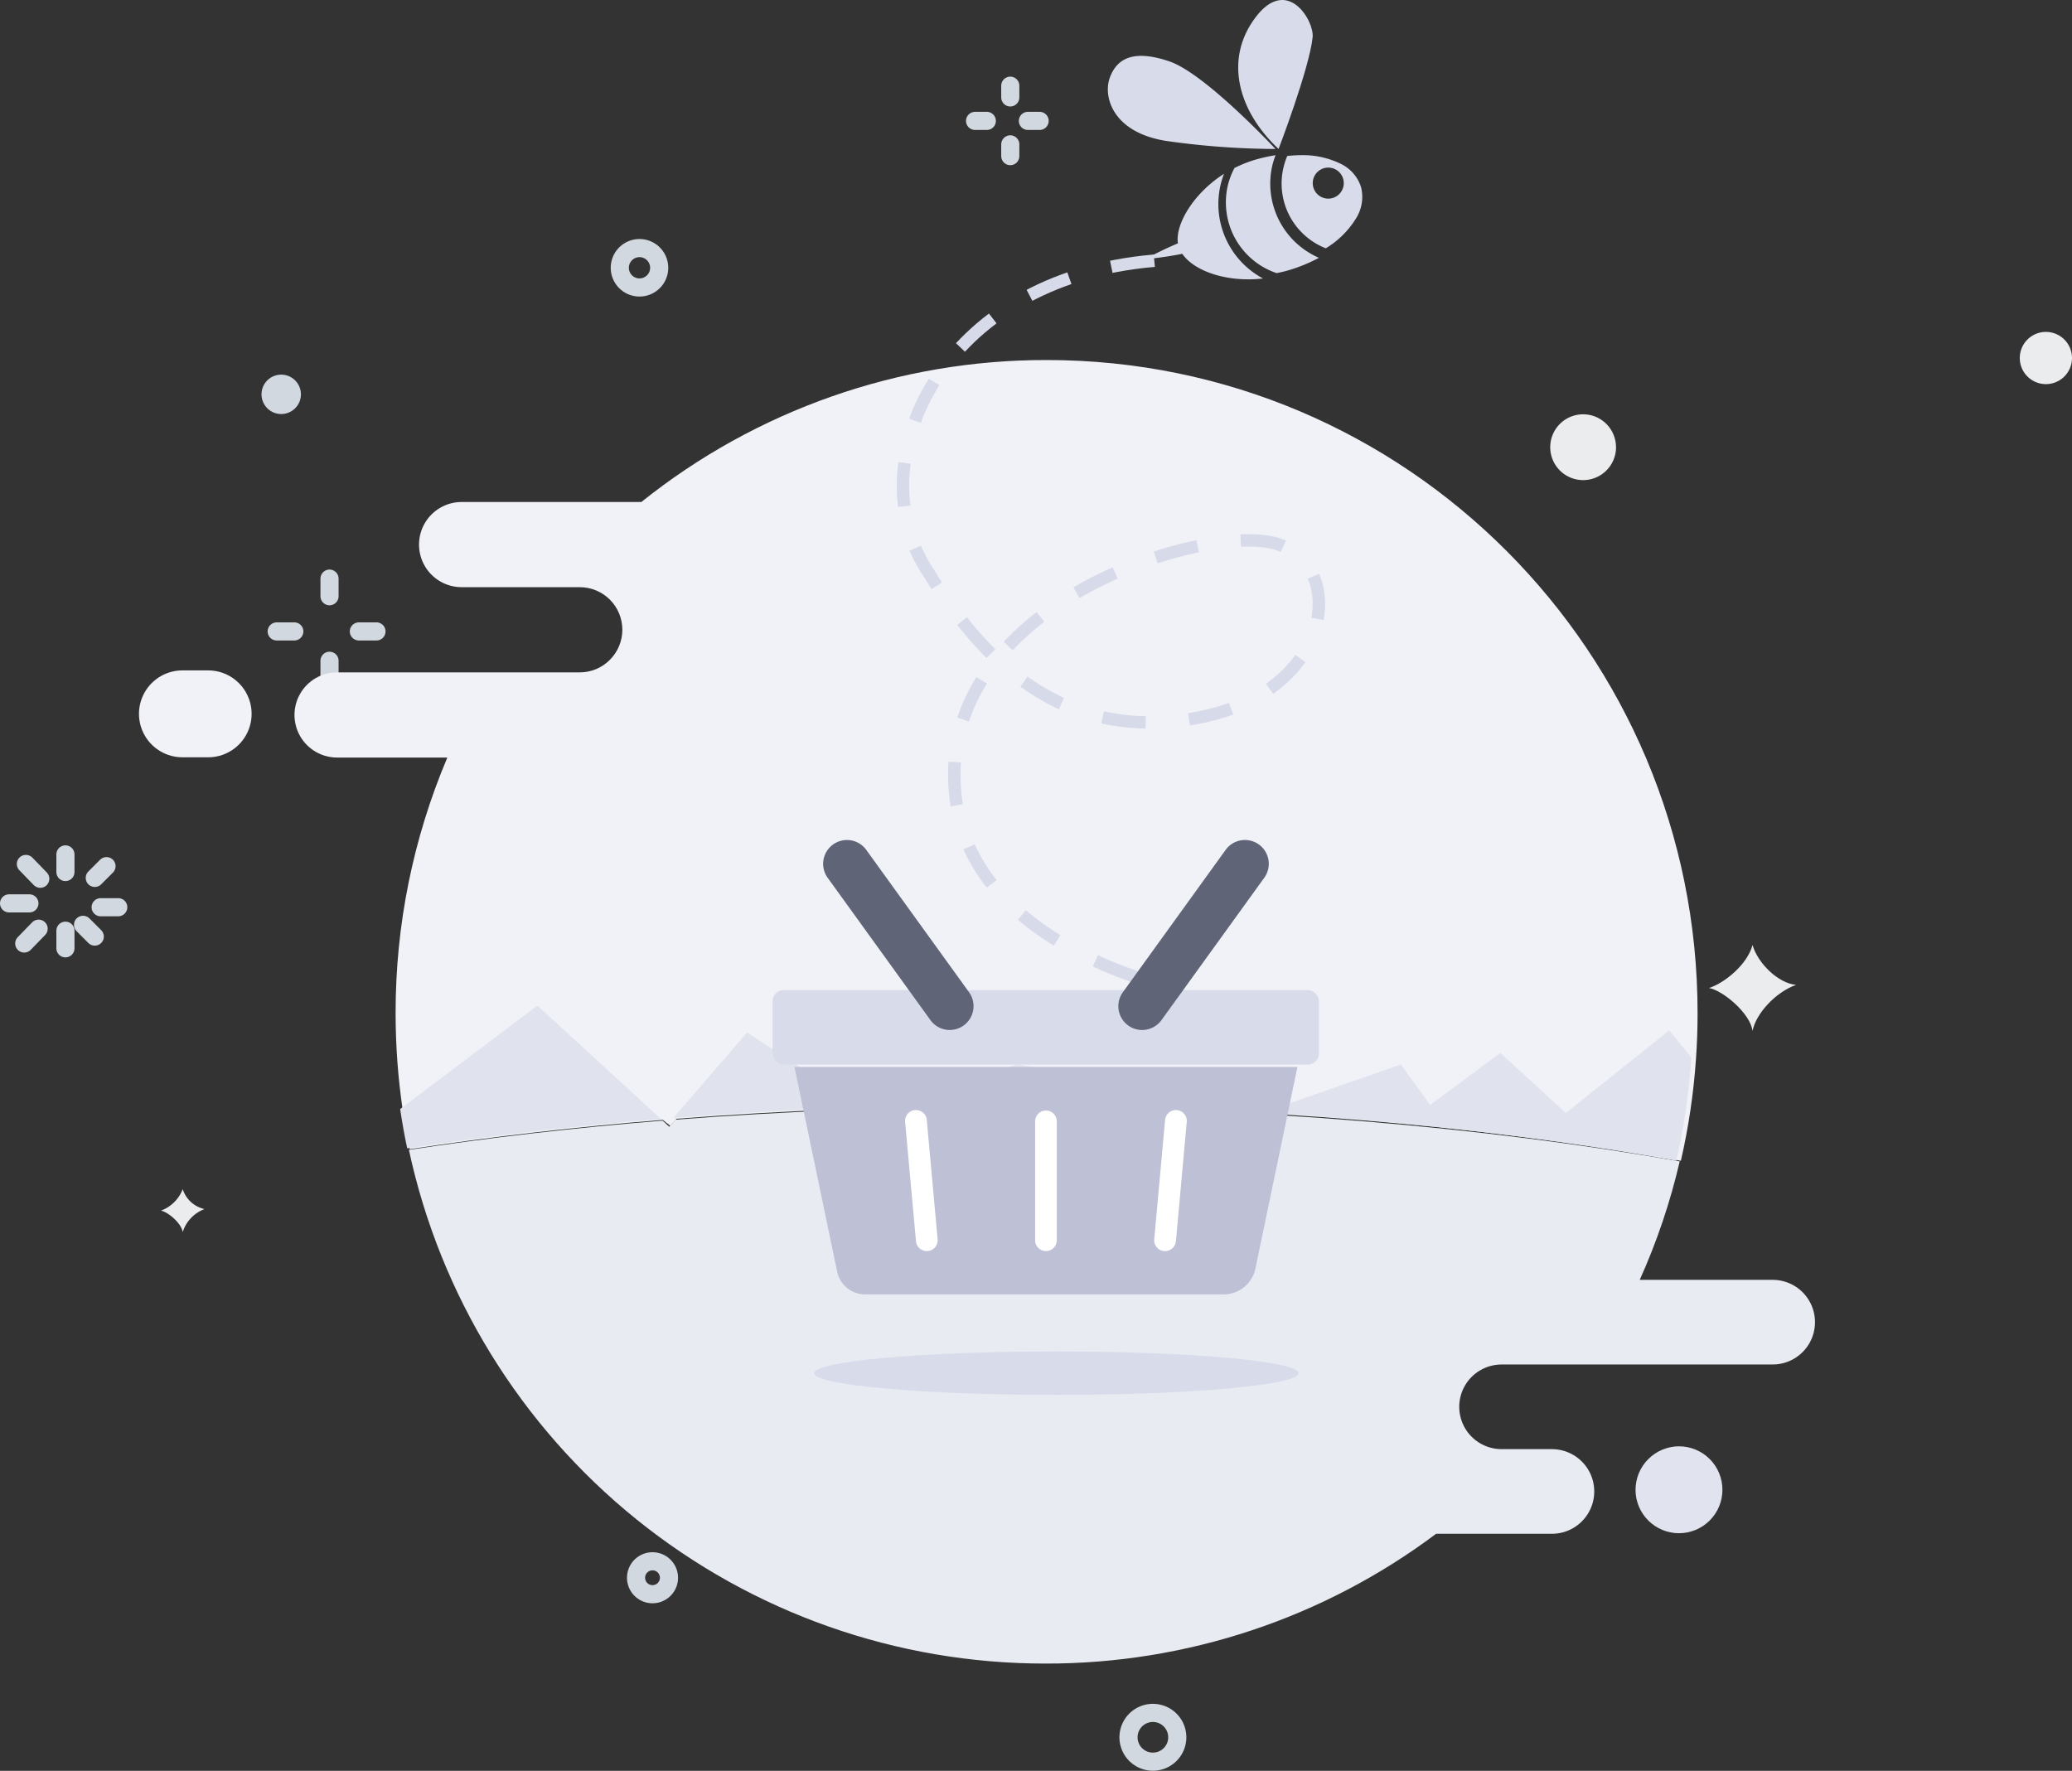 <svg xmlns="http://www.w3.org/2000/svg" xmlns:xlink="http://www.w3.org/1999/xlink" width="333.77" height="285.281" viewBox="0 0 333.77 285.281">
  <rect x="0" y="0" width="333.77" height="285.281" fill="#333333" stroke="none"/>
  <defs>
    <clipPath id="clip-path">
      <path id="Clip_2" data-name="Clip 2" d="M55.852,22.872H26.9a6.861,6.861,0,0,0,0,13.722H45.952A6.855,6.855,0,0,1,50.78,48.3a6.794,6.794,0,0,1-4.828,2.018H6.839a6.861,6.861,0,0,0,0,13.722H24.6a105.191,105.191,0,0,0-8.333,41.17,106.726,106.726,0,0,0,1.144,15.6q.471,3.191,1.136,6.322c12.9-1.98,26.59-3.573,40.879-4.735l1.075.984,1.012-1.148c17.167-1.34,35.185-2.054,53.769-2.054,39.484,0,76.432,3.22,108.023,8.819a105.448,105.448,0,0,0,2.427-16.316q.266-3.705.264-7.474C226,47.1,179.053,0,121.136,0A104.2,104.2,0,0,0,55.852,22.872Z" transform="translate(0 0.282)" fill="none"/>
    </clipPath>
    <clipPath id="clip-path-2">
      <path id="Clip_5" data-name="Clip 5" d="M6.927,0a7,7,0,0,0,0,14h4.145a7,7,0,0,0,0-14Z" transform="translate(0 0.282)" fill="none"/>
    </clipPath>
    <clipPath id="clip-path-3">
      <path id="Clip_8" data-name="Clip 8" d="M42.957,2.041,41.944,3.182,40.869,2.2C26.584,3.359,12.9,4.94,0,6.909A104.808,104.808,0,0,0,102.56,89.668a104.581,104.581,0,0,0,62.909-20.909h18.657a6.818,6.818,0,0,0,0-13.636h-8.114a6.818,6.818,0,0,1,0-13.636h43.673a6.818,6.818,0,0,0,0-13.637H198.27a103.263,103.263,0,0,0,6.44-19.086C173.126,3.2,136.187,0,96.712,0,78.133,0,60.118.709,42.957,2.041Z" transform="translate(0.408 0.614)" fill="none"/>
    </clipPath>
    <clipPath id="clip-path-4">
      <path id="Clip_11" data-name="Clip 11" d="M161.578,21C129.072,15.121,91.767,12.013,53.7,12.013c-7.806,0-15.65.13-23.314.387L55.418,5.488l43.069,6.525,18.7-6.525,4.737,6.525,11.3-8.386L143.775,13.3,160.426,0,164,4.373A110.137,110.137,0,0,1,161.578,21ZM0,14.106l0,0L11.889.332,30.383,12.4c-10.218.34-20.44.914-30.381,1.705Z" transform="translate(0 0.282)" fill="none"/>
    </clipPath>
    <clipPath id="clip-path-5">
      <path id="Clip_14" data-name="Clip 14" d="M0,.144,1.03,1,2,0C1.332.044.663.092,0,.144Z" transform="translate(0 0.282)" fill="none"/>
    </clipPath>
    <clipPath id="clip-path-6">
      <path id="Clip_17" data-name="Clip 17" d="M0,16.668Q.471,19.865,1.134,23c12.9-1.983,26.582-3.578,40.866-4.742L22.109,0Z" transform="translate(0 0.282)" fill="none"/>
    </clipPath>
    <clipPath id="clip-path-7">
      <path id="Clip_20" data-name="Clip 20" d="M0,3.5C0,5.432,17.461,7,39,7S78,5.432,78,3.5,60.54,0,39,0,0,1.568,0,3.5Z" transform="translate(0.717)" fill="none"/>
    </clipPath>
    <clipPath id="clip-path-8">
      <path id="Clip_23" data-name="Clip 23" d="M0,7A7,7,0,1,0,7,0,7.021,7.021,0,0,0,0,7Z" transform="translate(0 0.282)" fill="none"/>
    </clipPath>
  </defs>
  <g id="artwork_cart" transform="translate(1.065 13.804)">
    <g id="circle" transform="translate(0.395)">
      <path id="Stroke_1" data-name="Stroke 1" d="M0,0V2.836" transform="translate(9.08 123.841)" fill="none" stroke="#d2d8df" stroke-linecap="round" stroke-miterlimit="10" stroke-width="2.921"/>
      <g id="Group_8" data-name="Group 8" transform="translate(0 125.378)">
        <path id="Stroke_2" data-name="Stroke 2" d="M0,0,2.317,2.386" transform="translate(2.71 0)" fill="none" stroke="#d2d8df" stroke-linecap="round" stroke-miterlimit="10" stroke-width="2.921"/>
        <path id="Stroke_4" data-name="Stroke 4" d="M0,0H3.277" transform="translate(0 6.351)" fill="none" stroke="#d2d8df" stroke-linecap="round" stroke-miterlimit="10" stroke-width="2.921"/>
        <path id="Stroke_6" data-name="Stroke 6" d="M0,2.386,2.317,0" transform="translate(2.445 10.429)" fill="none" stroke="#d2d8df" stroke-linecap="round" stroke-miterlimit="10" stroke-width="2.921"/>
      </g>
      <path id="Stroke_9" data-name="Stroke 9" d="M0,2.836V0" transform="translate(9.08 136.131)" fill="none" stroke="#d2d8df" stroke-linecap="round" stroke-miterlimit="10" stroke-width="2.921"/>
      <path id="Stroke_10" data-name="Stroke 10" d="M1.891,1.891,0,0" transform="translate(11.916 135.185)" fill="none" stroke="#d2d8df" stroke-linecap="round" stroke-miterlimit="10" stroke-width="2.921"/>
      <path id="Stroke_11" data-name="Stroke 11" d="M2.836,0H0" transform="translate(14.752 132.349)" fill="none" stroke="#d2d8df" stroke-linecap="round" stroke-miterlimit="10" stroke-width="2.921"/>
      <path id="Stroke_12" data-name="Stroke 12" d="M1.891,0,0,1.891" transform="translate(13.807 125.732)" fill="none" stroke="#d2d8df" stroke-linecap="round" stroke-miterlimit="10" stroke-width="2.921"/>
      <path id="Stroke_13" data-name="Stroke 13" d="M0,0V1.891" transform="translate(161.282)" fill="none" stroke="#d2d8df" stroke-linecap="round" stroke-miterlimit="10" stroke-width="2.921"/>
      <path id="Stroke_15" data-name="Stroke 15" d="M0,0H1.891" transform="translate(155.61 5.672)" fill="none" stroke="#d2d8df" stroke-linecap="round" stroke-miterlimit="10" stroke-width="2.921"/>
      <path id="Stroke_16" data-name="Stroke 16" d="M0,1.891V0" transform="translate(161.282 9.454)" fill="none" stroke="#d2d8df" stroke-linecap="round" stroke-miterlimit="10" stroke-width="2.921"/>
      <path id="Stroke_17" data-name="Stroke 17" d="M1.891,0H0" transform="translate(164.118 5.672)" fill="none" stroke="#d2d8df" stroke-linecap="round" stroke-miterlimit="10" stroke-width="2.921"/>
      <path id="Stroke_18" data-name="Stroke 18" d="M0,0V2.836" transform="translate(51.621 79.41)" fill="none" stroke="#d2d8df" stroke-linecap="round" stroke-miterlimit="10" stroke-width="2.921"/>
      <path id="Stroke_19" data-name="Stroke 19" d="M0,0H2.836" transform="translate(43.113 87.918)" fill="none" stroke="#d2d8df" stroke-linecap="round" stroke-miterlimit="10" stroke-width="2.921"/>
      <path id="Stroke_20" data-name="Stroke 20" d="M0,2.836V0" transform="translate(51.621 92.645)" fill="none" stroke="#d2d8df" stroke-linecap="round" stroke-miterlimit="10" stroke-width="2.921"/>
      <path id="Stroke_21" data-name="Stroke 21" d="M2.836,0H0" transform="translate(56.348 87.918)" fill="none" stroke="#d2d8df" stroke-linecap="round" stroke-miterlimit="10" stroke-width="2.921"/>
      <g id="Group_42" data-name="Group 42" transform="translate(24.464 26.163)">
        <path id="Stroke_22" data-name="Stroke 22" d="M4.091,0A4.093,4.093,0,1,1,0,4.093" transform="translate(226.557 156.327)" fill="none" stroke="#d2d8df" stroke-linecap="round" stroke-miterlimit="10" stroke-width="2.921"/>
        <path id="Fill_26" data-name="Fill 26" d="M0,6.926C2.429,6.168,6.153,3.2,7.015,0,7.8,2.826,11.074,6.168,14.03,6.421,10.7,7.6,7.52,11.1,7.015,13.85,6.672,11.047,2.27,7.334,0,6.926" transform="translate(249.373 112.272)" fill="#ebecee"/>
        <path id="Fill_28" data-name="Fill 28" d="M0,3.462A5.962,5.962,0,0,0,3.507,0,4.794,4.794,0,0,0,7.014,3.21,5.832,5.832,0,0,0,3.507,6.925C3.335,5.523,1.135,3.666,0,3.462" transform="translate(0 151.604)" fill="#ebecee"/>
        <path id="Fill_30" data-name="Fill 30" d="M6.345,3.173A3.173,3.173,0,1,1,3.173,0,3.173,3.173,0,0,1,6.345,3.173" transform="translate(16.204 20.387)" fill="#d1d8df"/>
        <path id="Fill_32" data-name="Fill 32" d="M10.606,5.3A5.3,5.3,0,1,1,5.3,0a5.3,5.3,0,0,1,5.3,5.3" transform="translate(223.791 26.777)" fill="#ebecee"/>
        <path id="Fill_34" data-name="Fill 34" d="M8.412,4.207A4.206,4.206,0,1,1,4.206,0,4.206,4.206,0,0,1,8.412,4.207" transform="translate(299.435 13.503)" fill="#ebecee"/>
        <path id="Stroke_36" data-name="Stroke 36" d="M5.3,2.652A2.651,2.651,0,1,1,2.651,0,2.652,2.652,0,0,1,5.3,2.652Z" transform="translate(76.538 211.557)" fill="none" stroke="#d2d8df" stroke-linecap="round" stroke-miterlimit="10" stroke-width="2.921"/>
        <path id="Stroke_38" data-name="Stroke 38" d="M6.345,3.173A3.173,3.173,0,1,1,3.173,0,3.173,3.173,0,0,1,6.345,3.173Z" transform="translate(73.918 0)" fill="none" stroke="#d2d8df" stroke-linecap="round" stroke-miterlimit="10" stroke-width="2.921"/>
        <path id="Stroke_40" data-name="Stroke 40" d="M5.325,7.6A3.928,3.928,0,1,1,7.6,2.532,3.928,3.928,0,0,1,5.325,7.6Z" transform="translate(155.863 235.98)" fill="none" stroke="#d2d8df" stroke-linecap="round" stroke-miterlimit="10" stroke-width="2.921"/>
      </g>
    </g>
    <g id="Group_3" data-name="Group 3" transform="translate(46.395 43.914)">
      <path id="Clip_2-2" data-name="Clip 2" d="M55.852,22.872H26.9a6.861,6.861,0,0,0,0,13.722H45.952A6.855,6.855,0,0,1,50.78,48.3a6.794,6.794,0,0,1-4.828,2.018H6.839a6.861,6.861,0,0,0,0,13.722H24.6a105.191,105.191,0,0,0-8.333,41.17,106.726,106.726,0,0,0,1.144,15.6q.471,3.191,1.136,6.322c12.9-1.98,26.59-3.573,40.879-4.735l1.075.984,1.012-1.148c17.167-1.34,35.185-2.054,53.769-2.054,39.484,0,76.432,3.22,108.023,8.819a105.448,105.448,0,0,0,2.427-16.316q.266-3.705.264-7.474C226,47.1,179.053,0,121.136,0A104.2,104.2,0,0,0,55.852,22.872Z" transform="translate(0 0.282)" fill="none"/>
      <g id="Group_3-2" data-name="Group 3" clip-path="url(#clip-path)">
        <path id="Fill_1" data-name="Fill 1" d="M0,139H236V0H0Z" transform="translate(-5 -4.718)" fill="#f1f2f7"/>
      </g>
    </g>
    <g id="Group_6" data-name="Group 6" transform="translate(21.395 93.914)">
      <path id="Clip_5-2" data-name="Clip 5" d="M6.927,0a7,7,0,0,0,0,14h4.145a7,7,0,0,0,0-14Z" transform="translate(0 0.282)" fill="none"/>
      <g id="Group_6-2" data-name="Group 6" clip-path="url(#clip-path-2)">
        <path id="Fill_4" data-name="Fill 4" d="M0,24H28V0H0Z" transform="translate(-5 -4.718)" fill="#f1f2f7"/>
      </g>
    </g>
    <g id="Group_9" data-name="Group 9" transform="translate(64.395 163.914)">
      <path id="Clip_8-2" data-name="Clip 8" d="M42.957,2.041,41.944,3.182,40.869,2.2C26.584,3.359,12.9,4.94,0,6.909A104.808,104.808,0,0,0,102.56,89.668a104.581,104.581,0,0,0,62.909-20.909h18.657a6.818,6.818,0,0,0,0-13.636h-8.114a6.818,6.818,0,0,1,0-13.636h43.673a6.818,6.818,0,0,0,0-13.637H198.27a103.263,103.263,0,0,0,6.44-19.086C173.126,3.2,136.187,0,96.712,0,78.133,0,60.118.709,42.957,2.041Z" transform="translate(0.408 0.614)" fill="none"/>
      <g id="Group_9-2" data-name="Group 9" clip-path="url(#clip-path-3)">
        <path id="Fill_7" data-name="Fill 7" d="M0,99.668H236.521V0H0Z" transform="translate(-4.592 -4.386)" fill="#e8ebf2"/>
      </g>
    </g>
    <g id="Group_12" data-name="Group 12" transform="translate(107.395 151.914)">
      <path id="Clip_11-2" data-name="Clip 11" d="M161.578,21C129.072,15.121,91.767,12.013,53.7,12.013c-7.806,0-15.65.13-23.314.387L55.418,5.488l43.069,6.525,18.7-6.525,4.737,6.525,11.3-8.386L143.775,13.3,160.426,0,164,4.373A110.137,110.137,0,0,1,161.578,21ZM0,14.106l0,0L11.889.332,30.383,12.4c-10.218.34-20.44.914-30.381,1.705Z" transform="translate(0 0.282)" fill="none"/>
      <g id="Group_12-2" data-name="Group 12" clip-path="url(#clip-path-4)">
        <path id="Fill_10" data-name="Fill 10" d="M0,31H174V0H0Z" transform="translate(-5 -4.718)" fill="#e0e2ee"/>
      </g>
    </g>
    <g id="Group_15" data-name="Group 15" transform="translate(105.395 165.914)">
      <path id="Clip_14-2" data-name="Clip 14" d="M0,.144,1.03,1,2,0C1.332.044.663.092,0,.144Z" transform="translate(0 0.282)" fill="none"/>
      <g id="Group_15-2" data-name="Group 15" clip-path="url(#clip-path-5)">
        <path id="Fill_13" data-name="Fill 13" d="M0,11H12V0H0Z" transform="translate(-5 -4.718)" fill="#f1f2f7"/>
      </g>
    </g>
    <g id="Group_18" data-name="Group 18" transform="translate(63.395 147.914)">
      <path id="Clip_17-2" data-name="Clip 17" d="M0,16.668Q.471,19.865,1.134,23c12.9-1.983,26.582-3.578,40.866-4.742L22.109,0Z" transform="translate(0 0.282)" fill="none"/>
      <g id="Group_18-2" data-name="Group 18" clip-path="url(#clip-path-6)">
        <path id="Fill_16" data-name="Fill 16" d="M0,33H52V0H0Z" transform="translate(-5 -4.718)" fill="#e0e2ee"/>
      </g>
    </g>
    <g id="Group_21" data-name="Group 21" transform="translate(129.395 203.914)">
      <path id="Clip_20-2" data-name="Clip 20" d="M0,3.5C0,5.432,17.461,7,39,7S78,5.432,78,3.5,60.54,0,39,0,0,1.568,0,3.5Z" transform="translate(0.717)" fill="none"/>
      <g id="Group_21-2" data-name="Group 21" clip-path="url(#clip-path-7)">
        <path id="Fill_19" data-name="Fill 19" d="M0,17H88V0H0Z" transform="translate(-4.282 -5)" fill="#d8dbea"/>
      </g>
    </g>
    <g id="Group_24" data-name="Group 24" transform="translate(262.395 218.914)">
      <path id="Clip_23-2" data-name="Clip 23" d="M0,7A7,7,0,1,0,7,0,7.021,7.021,0,0,0,0,7Z" transform="translate(0 0.282)" fill="none"/>
      <g id="Group_24-2" data-name="Group 24" clip-path="url(#clip-path-8)">
        <path id="Fill_22" data-name="Fill 22" d="M0,24H24V0H0Z" transform="translate(-5 -4.718)" fill="#e1e3ef"/>
      </g>
    </g>
    <g id="Bee" transform="translate(144.395 -13.804)">
      <path id="Stroke_3" data-name="Stroke 3" d="M40.479,0C5.839,2.932-6.893,32.253,3.537,49.344,10.9,61.4,23.368,77.7,46.614,73.791s25.2-25.424,12.962-28.35S3.719,56.164,8.648,87.693C12.206,110.443,43.047,117,43.047,117" transform="translate(0 42)" fill="none" stroke="#d7dae9" stroke-miterlimit="10" stroke-width="2" stroke-dasharray="7"/>
      <path id="Fill_5" data-name="Fill 5" d="M6.5,24s4.964-12.966,5.487-18.01C12.263,3.354,7.9-3.985,2.783,2.8S0,17.914,6.5,24" transform="translate(54 0)" fill="#d8dbea"/>
      <path id="Fill_7-2" data-name="Fill 7" d="M9.887.879C4.072-1.088,1.44.445.318,3.506s.444,8.888,9.215,10.217A128.008,128.008,0,0,0,27,15S15.7,2.845,9.887.879" transform="translate(33 9)" fill="#d8dbea"/>
      <path id="Fill_9" data-name="Fill 9" d="M7.516,1.569A12.938,12.938,0,0,1,8.017,0,26.011,26.011,0,0,0,4.752.73,20.033,20.033,0,0,0,1.4,2.061,11.886,11.886,0,0,0,.338,4.822,12.028,12.028,0,0,0,8.188,19c.633-.125,1.269-.271,1.906-.457A25.405,25.405,0,0,0,15,16.532,13.022,13.022,0,0,1,7.516,1.569" transform="translate(52 25)" fill="#d8dbea"/>
      <path id="Fill_11" data-name="Fill 11" d="M12.171,1.732A13.922,13.922,0,0,1,12.711,0C7.654,3.239,4.822,8.267,5.289,11.2A58.627,58.627,0,0,0,0,13.758a58.837,58.837,0,0,0,5.99-.868c1.9,2.781,7.177,4.642,13.01,3.975A13.589,13.589,0,0,1,12.171,1.732" transform="translate(39 28)" fill="#d8dbea"/>
      <path id="Fill_13-2" data-name="Fill 13" d="M7.109,15A11.2,11.2,0,0,1,.3,1.949,11.455,11.455,0,0,1,.9.128,19.967,19.967,0,0,1,3.133,0a13.78,13.78,0,0,1,6.29,1.347A6.313,6.313,0,0,1,12.785,5.13a6.516,6.516,0,0,1-.879,5.168A14.573,14.573,0,0,1,7.11,15ZM7.5,2a2.5,2.5,0,0,0-.583,4.93A2.532,2.532,0,0,0,7.506,7,2.5,2.5,0,0,0,7.5,2Z" transform="translate(61 25)" fill="#d8dbea"/>
    </g>
    <g id="Page-1" transform="translate(123.806 105.482)">
      <rect id="Rectangle-path" width="88" height="12" rx="1.76" transform="translate(-0.411 40.214)" fill="#d8dbea"/>
      <path id="Shape" d="M24.823,47.644a3.838,3.838,0,0,1-3.114-1.591L5.093,23.042a3.838,3.838,0,0,1,6.222-4.491L27.928,41.561a3.838,3.838,0,0,1-3.107,6.08Z" transform="translate(3.302 -0.999)" fill="#5f6577"/>
      <path id="Shape-2" data-name="Shape" d="M82.8,38,76.035,70.469a5.246,5.246,0,0,1-5.129,4.17H13.156a4.6,4.6,0,0,1-4.5-3.664L1.78,38Z" transform="translate(1.326 14.601)" fill="#bec0d6"/>
      <g id="Group_52351" data-name="Group 52351" transform="translate(20.929 59.572)">
        <path id="Shape-3" data-name="Shape" d="M15.493,64.684A1.745,1.745,0,0,1,13.748,63.1L12,43.907a1.752,1.752,0,1,1,3.489-.318l1.745,19.192a1.745,1.745,0,0,1-1.588,1.9Z" transform="translate(-11.996 -41.996)" fill="#fff"/>
        <path id="Shape-4" data-name="Shape" d="M25.745,64.681A1.745,1.745,0,0,1,24,62.937V43.745a1.745,1.745,0,0,1,3.489,0V62.937A1.745,1.745,0,0,1,25.745,64.681Z" transform="translate(-3.056 -41.993)" fill="#fff"/>
        <path id="Shape-5" data-name="Shape" d="M36.748,64.684h-.159A1.745,1.745,0,0,1,35,62.781l1.745-19.192a1.752,1.752,0,1,1,3.489.318L38.493,63.1A1.745,1.745,0,0,1,36.748,64.684Z" transform="translate(5.132 -41.996)" fill="#fff"/>
      </g>
      <path id="Shape-6" data-name="Shape" d="M35.515,47.646a3.838,3.838,0,0,1-3.106-6.084L49.025,18.549a3.838,3.838,0,0,1,6.222,4.491L38.63,46.055a3.838,3.838,0,0,1-3.114,1.591Z" transform="translate(23.596 -1)" fill="#5f6577"/>
    </g>
  </g>
</svg>
